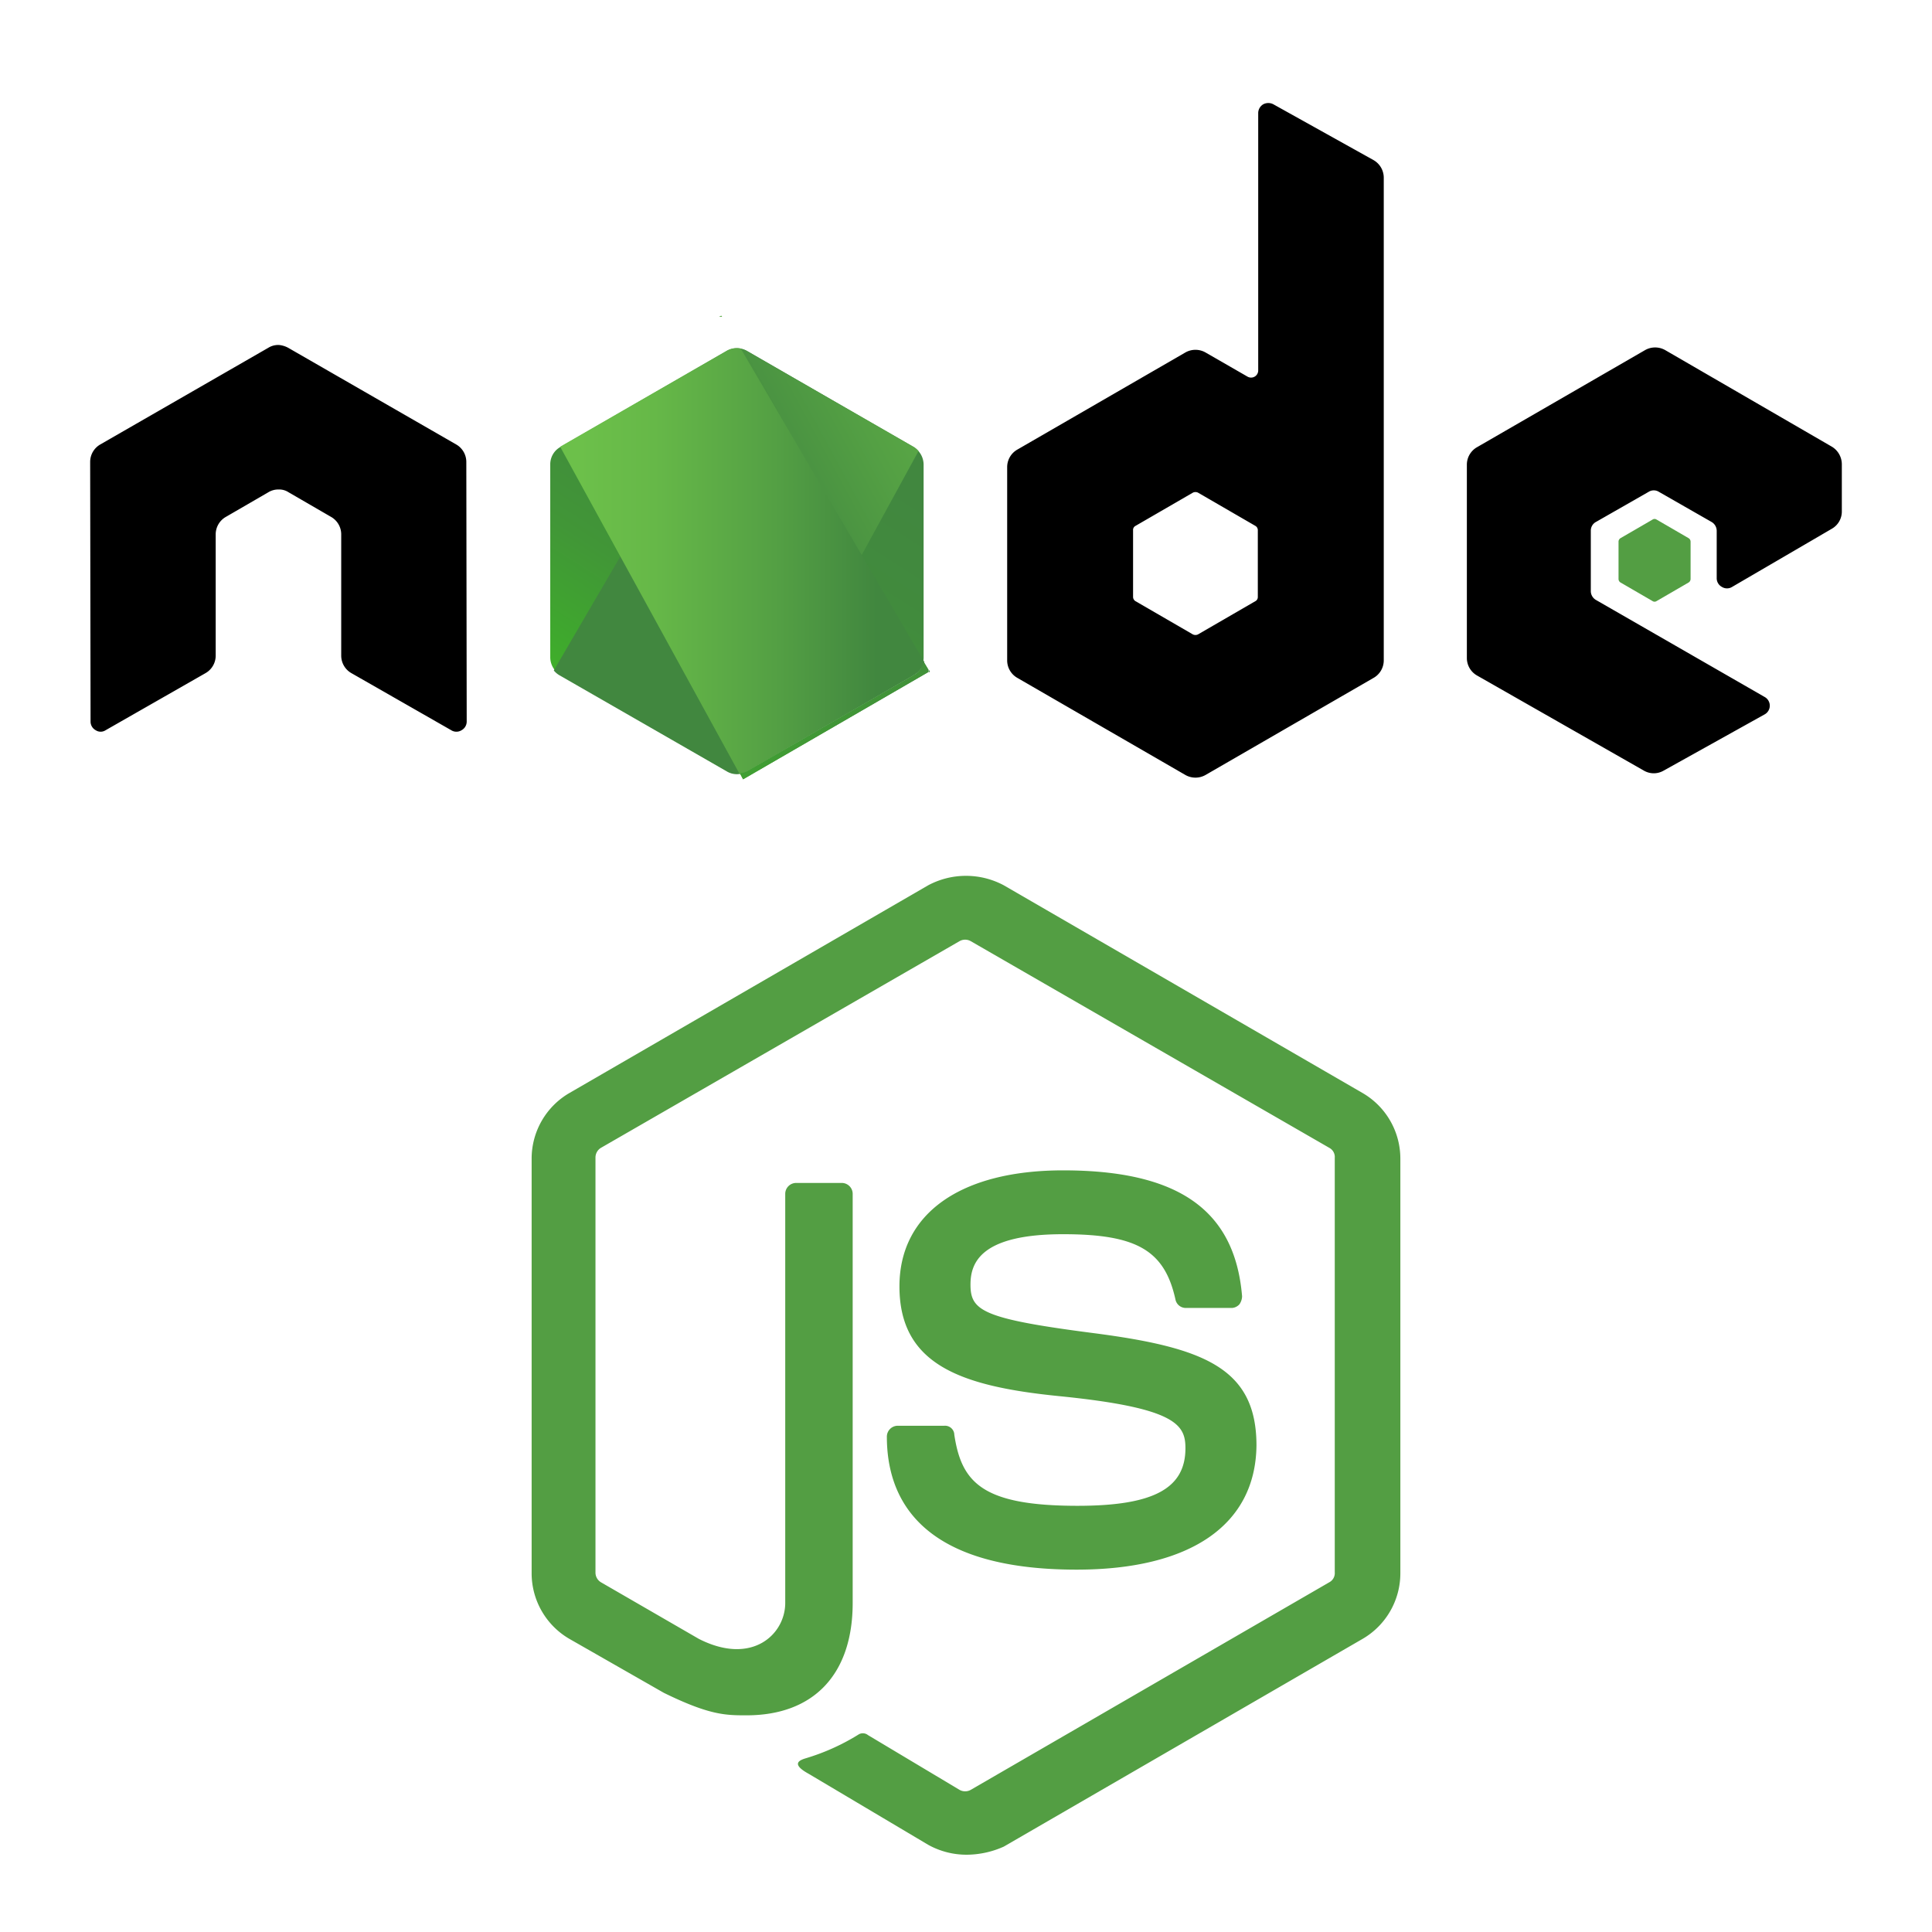 <svg xmlns="http://www.w3.org/2000/svg" xmlns:xlink="http://www.w3.org/1999/xlink" width="300" height="300" viewBox="0 0 300 300"><defs><linearGradient id="a" x1="0.682" y1="0.175" x2="0.278" y2="0.898" gradientUnits="objectBoundingBox"><stop offset="0" stop-color="#41873f"/><stop offset="0.329" stop-color="#418b3d"/><stop offset="0.635" stop-color="#419637"/><stop offset="0.932" stop-color="#3fa92d"/><stop offset="1" stop-color="#3fae2a"/></linearGradient><linearGradient id="b" x1="0.433" y1="0.552" x2="1.592" y2="-0.183" gradientUnits="objectBoundingBox"><stop offset="0.138" stop-color="#41873f"/><stop offset="0.403" stop-color="#54a044"/><stop offset="0.714" stop-color="#66b848"/><stop offset="0.908" stop-color="#6cc04a"/></linearGradient><linearGradient id="c" x1="-44.138" y1="0.134" x2="53.279" y2="0.134" gradientUnits="objectBoundingBox"><stop offset="0.092" stop-color="#6cc04a"/><stop offset="0.286" stop-color="#66b848"/><stop offset="0.597" stop-color="#54a044"/><stop offset="0.862" stop-color="#41873f"/></linearGradient><linearGradient id="d" x1="-0.044" y1="0.5" x2="1.015" y2="0.5" xlink:href="#c"/><linearGradient id="e" x1="-97.138" y1="0.362" x2="0.279" y2="0.362" xlink:href="#c"/><linearGradient id="f" x1="-1.039" y1="0.503" x2="1.008" y2="0.503" xlink:href="#c"/><linearGradient id="g" x1="1.306" y1="-2.111" x2="0.044" y2="2.016" xlink:href="#a"/><clipPath id="i"><rect width="300" height="300"/></clipPath></defs><g id="h" clip-path="url(#i)"><g transform="translate(13.769 16)"><path d="M264.734,339.29a12.249,12.249,0,0,1-5.865-1.536L240.3,326.724c-2.793-1.537-1.4-2.1-.558-2.374a33.878,33.878,0,0,0,8.378-3.77,1.283,1.283,0,0,1,1.4.139l14.244,8.518a1.774,1.774,0,0,0,1.675,0l55.718-32.257a1.605,1.605,0,0,0,.839-1.536V231.069a1.606,1.606,0,0,0-.839-1.537l-55.718-32.117a1.767,1.767,0,0,0-1.675,0L208.04,229.532a1.753,1.753,0,0,0-.839,1.536v64.375a1.755,1.755,0,0,0,.839,1.537l15.221,8.8c8.239,4.189,13.405-.7,13.405-5.586V236.653a1.7,1.7,0,0,1,1.676-1.676h7.121a1.7,1.7,0,0,1,1.676,1.676v63.537c0,11.031-6,17.455-16.478,17.455-3.211,0-5.725,0-12.847-3.492l-14.662-8.378a11.784,11.784,0,0,1-5.865-10.194V231.208a11.784,11.784,0,0,1,5.865-10.194l55.716-32.257a12.465,12.465,0,0,1,11.731,0l55.716,32.257a11.786,11.786,0,0,1,5.866,10.194v64.375a11.786,11.786,0,0,1-5.866,10.194L270.6,338.034a14.282,14.282,0,0,1-5.865,1.257Zm17.176-44.266c-24.437,0-29.464-11.171-29.464-20.667a1.7,1.7,0,0,1,1.676-1.676h7.262a1.435,1.435,0,0,1,1.536,1.4c1.118,7.4,4.329,11.031,19.131,11.031,11.73,0,16.758-2.653,16.758-8.937,0-3.631-1.4-6.283-19.691-8.1-15.221-1.537-24.717-4.887-24.717-17.036,0-11.311,9.5-18.015,25.415-18.015,17.873,0,26.672,6.145,27.789,19.549a2.254,2.254,0,0,1-.419,1.258,1.727,1.727,0,0,1-1.118.558h-7.261a1.635,1.635,0,0,1-1.536-1.257c-1.676-7.68-6-10.194-17.455-10.194-12.847,0-14.384,4.469-14.384,7.82,0,4.05,1.816,5.307,19.131,7.541,17.176,2.235,25.276,5.447,25.276,17.455C309.7,288.042,299.646,295.024,281.91,295.024Z" transform="translate(-128.504 -67.291)" fill="#539e43"/><path d="M58.64,55.7A3.129,3.129,0,0,0,57.041,53L30.972,38a3.786,3.786,0,0,0-1.414-.431h-.246A2.921,2.921,0,0,0,27.9,38L1.83,53A3.127,3.127,0,0,0,.231,55.7L.293,96.036a1.529,1.529,0,0,0,.8,1.353,1.4,1.4,0,0,0,1.537,0l15.494-8.854a3.128,3.128,0,0,0,1.6-2.705V66.955a3.127,3.127,0,0,1,1.6-2.705L27.9,60.438a2.979,2.979,0,0,1,1.6-.431,2.643,2.643,0,0,1,1.537.431l6.578,3.812a3.127,3.127,0,0,1,1.6,2.705V85.83a3.128,3.128,0,0,0,1.6,2.705L56.3,97.389a1.5,1.5,0,0,0,1.6,0,1.528,1.528,0,0,0,.8-1.353L58.64,55.7ZM183.942.184a1.691,1.691,0,0,0-1.537,0,1.6,1.6,0,0,0-.8,1.352V41.5a1.107,1.107,0,0,1-1.66.984l-6.517-3.75a3.169,3.169,0,0,0-3.136,0L144.224,53.8a3.128,3.128,0,0,0-1.6,2.705V86.567a3.129,3.129,0,0,0,1.6,2.706l26.069,15.063a3.169,3.169,0,0,0,3.136,0L199.5,89.273a3.128,3.128,0,0,0,1.6-2.706V11.62a3.154,3.154,0,0,0-1.6-2.767L183.942.184Zm-2.4,76.485a.705.705,0,0,1-.369.676l-8.915,5.164a.912.912,0,0,1-.8,0l-8.915-5.164a.771.771,0,0,1-.369-.676V66.34a.705.705,0,0,1,.369-.676L171.46,60.5a.912.912,0,0,1,.8,0l8.915,5.165a.77.77,0,0,1,.369.676V76.669Zm89.15-10.575a3.07,3.07,0,0,0,1.537-2.706V56.072a3.2,3.2,0,0,0-1.537-2.705l-25.884-15a3.169,3.169,0,0,0-3.135,0L215.605,53.428a3.127,3.127,0,0,0-1.6,2.706V86.2a3.127,3.127,0,0,0,1.6,2.705L241.49,103.66a3.054,3.054,0,0,0,3.074,0l15.678-8.73a1.544,1.544,0,0,0,0-2.706L234.05,77.161a1.6,1.6,0,0,1-.8-1.352V66.4a1.529,1.529,0,0,1,.8-1.353l8.177-4.673a1.5,1.5,0,0,1,1.6,0L252,65.049a1.6,1.6,0,0,1,.8,1.353V73.78a1.527,1.527,0,0,0,.8,1.352,1.5,1.5,0,0,0,1.6,0l15.494-9.038Z" transform="translate(0 0)"/><path d="M451.641,121.5a.559.559,0,0,1,.614,0l4.98,2.89a.644.644,0,0,1,.307.553v5.779a.645.645,0,0,1-.307.553l-4.98,2.89a.559.559,0,0,1-.614,0l-4.98-2.89a.645.645,0,0,1-.307-.553v-5.779a.644.644,0,0,1,.307-.553Z" transform="translate(-208.798 -56.825)" fill="#539e43"/><g transform="translate(71.428 33.016)"><path d="M31.019,1.485a3.169,3.169,0,0,0-3.135,0L2,16.424A3.07,3.07,0,0,0,.462,19.129V49.072A3.2,3.2,0,0,0,2,51.777l25.884,14.94a3.169,3.169,0,0,0,3.135,0L56.9,51.777a3.071,3.071,0,0,0,1.537-2.705V19.13A3.2,3.2,0,0,0,56.9,16.425Z" transform="translate(-0.216 3.987)" fill="url(#a)"/><g transform="translate(0 5.047)"><path d="M27.606,1.476,1.66,16.415A3.189,3.189,0,0,0,0,19.121V49.064a2.962,2.962,0,0,0,.8,1.967L29.942,1.107a3.513,3.513,0,0,0-2.336.369Zm2.521,65.54a3.78,3.78,0,0,0,.738-.307L56.81,51.768a3.127,3.127,0,0,0,1.6-2.705V19.121a3.132,3.132,0,0,0-.922-2.152L30.127,67.016Z" transform="translate(0 -1.051)" fill="none"/><path d="M57.451,16.519,31.444,1.579a4.269,4.269,0,0,0-.8-.307L1.5,51.2a3.235,3.235,0,0,0,.861.738L28.37,66.875a3,3,0,0,0,2.4.307l27.36-50.047a3.226,3.226,0,0,0-.677-.615Z" transform="translate(-0.703 -1.154)" fill="url(#b)"/></g><g transform="translate(0 0)"><path d="M58.409,49.113V19.171a3.188,3.188,0,0,0-1.66-2.705L30.74,1.526a2.716,2.716,0,0,0-.983-.369L58.224,49.79a1.24,1.24,0,0,0,.185-.676ZM1.66,16.466A3.19,3.19,0,0,0,0,19.171V49.114a3.324,3.324,0,0,0,1.66,2.705l26.007,14.94a2.9,2.9,0,0,0,2.029.369L1.844,16.4l-.184.062Z" transform="translate(0 3.947)" fill="none"/><path d="M50.067.809,49.7.994h.492Z" transform="translate(-23.26 -0.809)" fill-rule="evenodd" fill="url(#c)"/><path d="M58.379,61.014a3.5,3.5,0,0,0,1.537-1.967L31.387,10.353a3.122,3.122,0,0,0-2.213.369L3.351,25.6,31.2,76.385a4.286,4.286,0,0,0,1.168-.369l26.007-15Z" transform="translate(-1.568 -5.25)" fill-rule="evenodd" fill="url(#d)"/><path d="M111.138,104.441l-.185-.307v.43l.184-.123Z" transform="translate(-51.929 -49.168)" fill-rule="evenodd" fill="url(#e)"/><path d="M82.937,103.851l-25.946,14.94a3.709,3.709,0,0,1-1.168.369l.492.922,28.774-16.661v-.369l-.738-1.23A2.857,2.857,0,0,1,82.937,103.851Z" transform="translate(-26.127 -48.086)" fill-rule="evenodd" fill="url(#f)"/><path d="M82.937,103.851l-25.946,14.94a3.709,3.709,0,0,1-1.168.369l.492.922,28.774-16.661v-.369l-.738-1.23A2.857,2.857,0,0,1,82.937,103.851Z" transform="translate(-26.127 -48.086)" fill-rule="evenodd" fill="url(#g)"/></g></g></g></g></svg>